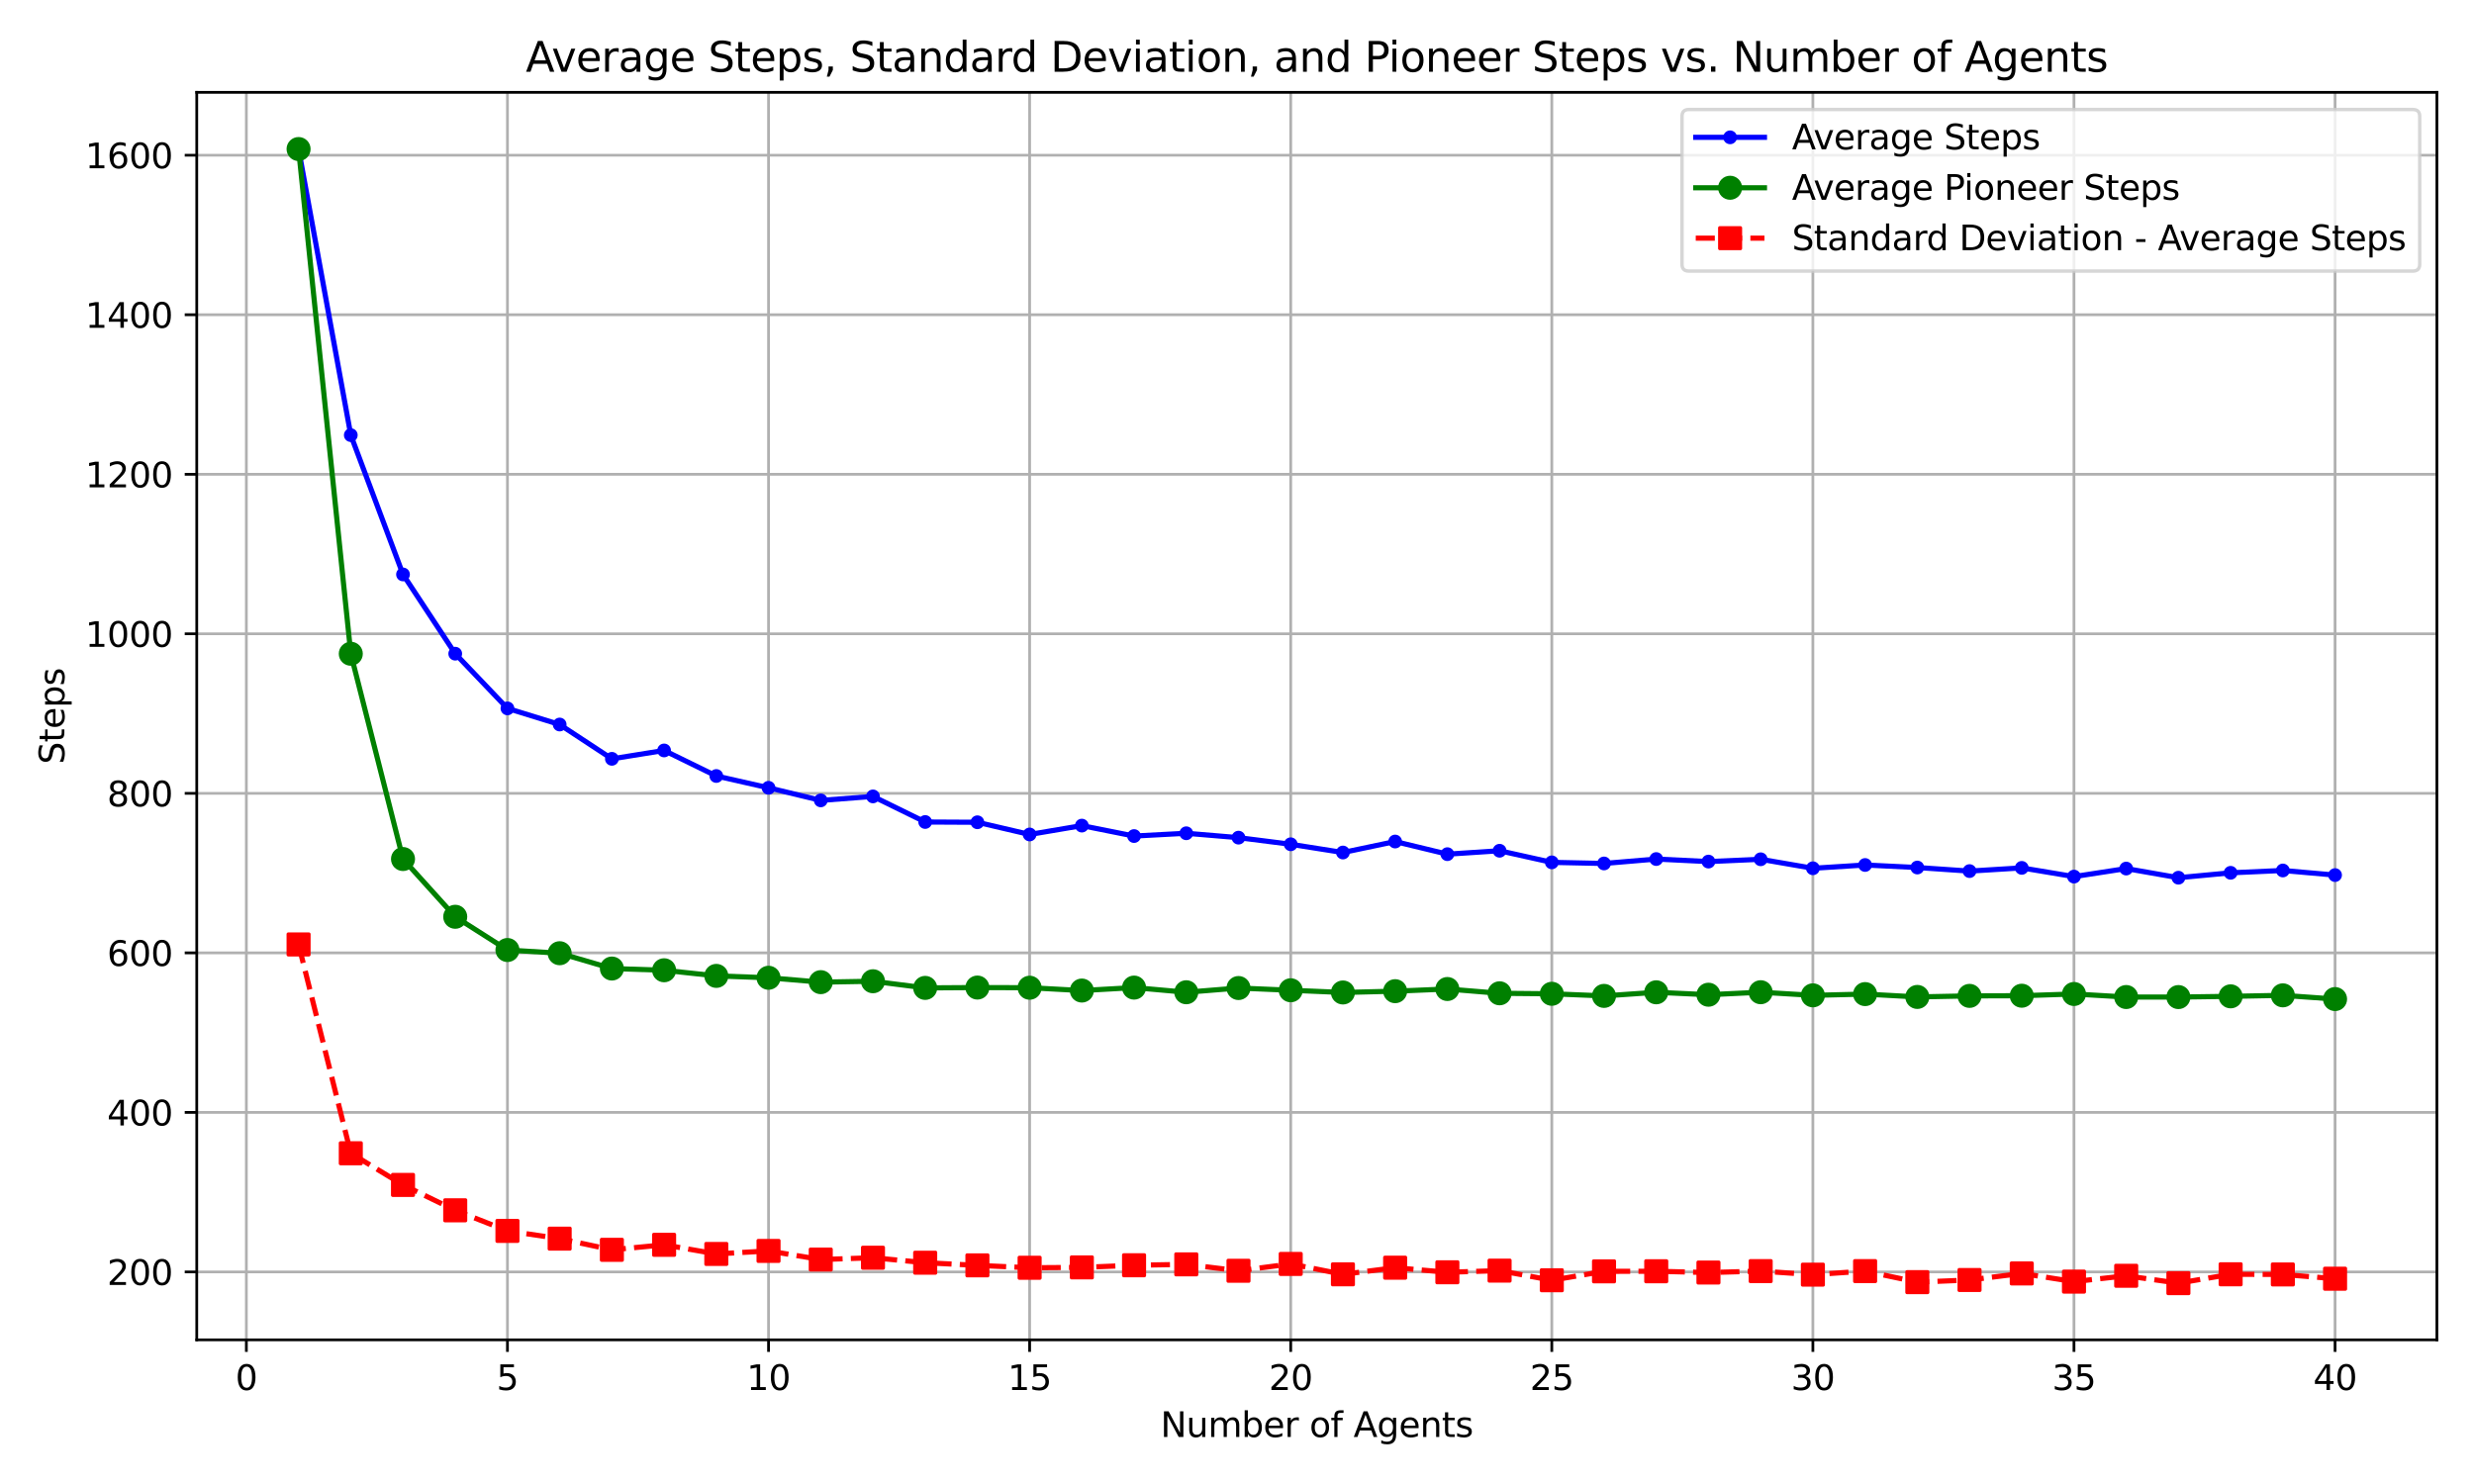 <?xml version="1.0" encoding="utf-8" standalone="no"?>
<!DOCTYPE svg PUBLIC "-//W3C//DTD SVG 1.1//EN"
  "http://www.w3.org/Graphics/SVG/1.1/DTD/svg11.dtd">
<svg xmlns:xlink="http://www.w3.org/1999/xlink" width="720pt" height="432pt" viewBox="0 0 720 432" xmlns="http://www.w3.org/2000/svg" version="1.1">
 <defs>
  <style type="text/css">*{stroke-linejoin: round; stroke-linecap: butt}</style>
 </defs>
 <g id="figure_1">
  <g id="patch_1">
   <path d="M 0 432 
L 720 432 
L 720 0 
L 0 0 
z
" style="fill: #ffffff"/>
  </g>
  <g id="axes_1">
   <g id="patch_2">
    <path d="M 57.26 390.04 
L 709.2 390.04 
L 709.2 26.88 
L 57.26 26.88 
z
" style="fill: #ffffff"/>
   </g>
   <g id="matplotlib.axis_1">
    <g id="xtick_1">
     <g id="line2d_1">
      <path d="M 71.697 390.04 
L 71.697 26.88 
" clip-path="url(#p22b44b819d)" style="fill: none; stroke: #b0b0b0; stroke-width: 0.8; stroke-linecap: square"/>
     </g>
     <g id="line2d_2">
      <defs>
       <path id="mbd12050cf2" d="M 0 0 
L 0 3.5 
" style="stroke: #000000; stroke-width: 0.8"/>
      </defs>
      <g>
       <use xlink:href="#mbd12050cf2" x="71.697" y="390.04" style="stroke: #000000; stroke-width: 0.8"/>
      </g>
     </g>
     <g id="text_1">
      <!-- 0 -->
      <g transform="translate(68.516 404.638) scale(0.1 -0.1)">
       <defs>
        <path id="DejaVuSans-30" d="M 2034 4250 
Q 1547 4250 1301 3770 
Q 1056 3291 1056 2328 
Q 1056 1369 1301 889 
Q 1547 409 2034 409 
Q 2525 409 2770 889 
Q 3016 1369 3016 2328 
Q 3016 3291 2770 3770 
Q 2525 4250 2034 4250 
z
M 2034 4750 
Q 2819 4750 3233 4129 
Q 3647 3509 3647 2328 
Q 3647 1150 3233 529 
Q 2819 -91 2034 -91 
Q 1250 -91 836 529 
Q 422 1150 422 2328 
Q 422 3509 836 4129 
Q 1250 4750 2034 4750 
z
" transform="scale(0.016)"/>
       </defs>
       <use xlink:href="#DejaVuSans-30"/>
      </g>
     </g>
    </g>
    <g id="xtick_2">
     <g id="line2d_3">
      <path d="M 147.681 390.04 
L 147.681 26.88 
" clip-path="url(#p22b44b819d)" style="fill: none; stroke: #b0b0b0; stroke-width: 0.8; stroke-linecap: square"/>
     </g>
     <g id="line2d_4">
      <g>
       <use xlink:href="#mbd12050cf2" x="147.681" y="390.04" style="stroke: #000000; stroke-width: 0.8"/>
      </g>
     </g>
     <g id="text_2">
      <!-- 5 -->
      <g transform="translate(144.499 404.638) scale(0.1 -0.1)">
       <defs>
        <path id="DejaVuSans-35" d="M 691 4666 
L 3169 4666 
L 3169 4134 
L 1269 4134 
L 1269 2991 
Q 1406 3038 1543 3061 
Q 1681 3084 1819 3084 
Q 2600 3084 3056 2656 
Q 3513 2228 3513 1497 
Q 3513 744 3044 326 
Q 2575 -91 1722 -91 
Q 1428 -91 1123 -41 
Q 819 9 494 109 
L 494 744 
Q 775 591 1075 516 
Q 1375 441 1709 441 
Q 2250 441 2565 725 
Q 2881 1009 2881 1497 
Q 2881 1984 2565 2268 
Q 2250 2553 1709 2553 
Q 1456 2553 1204 2497 
Q 953 2441 691 2322 
L 691 4666 
z
" transform="scale(0.016)"/>
       </defs>
       <use xlink:href="#DejaVuSans-35"/>
      </g>
     </g>
    </g>
    <g id="xtick_3">
     <g id="line2d_5">
      <path d="M 223.664 390.04 
L 223.664 26.88 
" clip-path="url(#p22b44b819d)" style="fill: none; stroke: #b0b0b0; stroke-width: 0.8; stroke-linecap: square"/>
     </g>
     <g id="line2d_6">
      <g>
       <use xlink:href="#mbd12050cf2" x="223.664" y="390.04" style="stroke: #000000; stroke-width: 0.8"/>
      </g>
     </g>
     <g id="text_3">
      <!-- 10 -->
      <g transform="translate(217.302 404.638) scale(0.1 -0.1)">
       <defs>
        <path id="DejaVuSans-31" d="M 794 531 
L 1825 531 
L 1825 4091 
L 703 3866 
L 703 4441 
L 1819 4666 
L 2450 4666 
L 2450 531 
L 3481 531 
L 3481 0 
L 794 0 
L 794 531 
z
" transform="scale(0.016)"/>
       </defs>
       <use xlink:href="#DejaVuSans-31"/>
       <use xlink:href="#DejaVuSans-30" x="63.623"/>
      </g>
     </g>
    </g>
    <g id="xtick_4">
     <g id="line2d_7">
      <path d="M 299.648 390.04 
L 299.648 26.88 
" clip-path="url(#p22b44b819d)" style="fill: none; stroke: #b0b0b0; stroke-width: 0.8; stroke-linecap: square"/>
     </g>
     <g id="line2d_8">
      <g>
       <use xlink:href="#mbd12050cf2" x="299.648" y="390.04" style="stroke: #000000; stroke-width: 0.8"/>
      </g>
     </g>
     <g id="text_4">
      <!-- 15 -->
      <g transform="translate(293.285 404.638) scale(0.1 -0.1)">
       <use xlink:href="#DejaVuSans-31"/>
       <use xlink:href="#DejaVuSans-35" x="63.623"/>
      </g>
     </g>
    </g>
    <g id="xtick_5">
     <g id="line2d_9">
      <path d="M 375.632 390.04 
L 375.632 26.88 
" clip-path="url(#p22b44b819d)" style="fill: none; stroke: #b0b0b0; stroke-width: 0.8; stroke-linecap: square"/>
     </g>
     <g id="line2d_10">
      <g>
       <use xlink:href="#mbd12050cf2" x="375.632" y="390.04" style="stroke: #000000; stroke-width: 0.8"/>
      </g>
     </g>
     <g id="text_5">
      <!-- 20 -->
      <g transform="translate(369.269 404.638) scale(0.1 -0.1)">
       <defs>
        <path id="DejaVuSans-32" d="M 1228 531 
L 3431 531 
L 3431 0 
L 469 0 
L 469 531 
Q 828 903 1448 1529 
Q 2069 2156 2228 2338 
Q 2531 2678 2651 2914 
Q 2772 3150 2772 3378 
Q 2772 3750 2511 3984 
Q 2250 4219 1831 4219 
Q 1534 4219 1204 4116 
Q 875 4013 500 3803 
L 500 4441 
Q 881 4594 1212 4672 
Q 1544 4750 1819 4750 
Q 2544 4750 2975 4387 
Q 3406 4025 3406 3419 
Q 3406 3131 3298 2873 
Q 3191 2616 2906 2266 
Q 2828 2175 2409 1742 
Q 1991 1309 1228 531 
z
" transform="scale(0.016)"/>
       </defs>
       <use xlink:href="#DejaVuSans-32"/>
       <use xlink:href="#DejaVuSans-30" x="63.623"/>
      </g>
     </g>
    </g>
    <g id="xtick_6">
     <g id="line2d_11">
      <path d="M 451.615 390.04 
L 451.615 26.88 
" clip-path="url(#p22b44b819d)" style="fill: none; stroke: #b0b0b0; stroke-width: 0.8; stroke-linecap: square"/>
     </g>
     <g id="line2d_12">
      <g>
       <use xlink:href="#mbd12050cf2" x="451.615" y="390.04" style="stroke: #000000; stroke-width: 0.8"/>
      </g>
     </g>
     <g id="text_6">
      <!-- 25 -->
      <g transform="translate(445.253 404.638) scale(0.1 -0.1)">
       <use xlink:href="#DejaVuSans-32"/>
       <use xlink:href="#DejaVuSans-35" x="63.623"/>
      </g>
     </g>
    </g>
    <g id="xtick_7">
     <g id="line2d_13">
      <path d="M 527.599 390.04 
L 527.599 26.88 
" clip-path="url(#p22b44b819d)" style="fill: none; stroke: #b0b0b0; stroke-width: 0.8; stroke-linecap: square"/>
     </g>
     <g id="line2d_14">
      <g>
       <use xlink:href="#mbd12050cf2" x="527.599" y="390.04" style="stroke: #000000; stroke-width: 0.8"/>
      </g>
     </g>
     <g id="text_7">
      <!-- 30 -->
      <g transform="translate(521.236 404.638) scale(0.1 -0.1)">
       <defs>
        <path id="DejaVuSans-33" d="M 2597 2516 
Q 3050 2419 3304 2112 
Q 3559 1806 3559 1356 
Q 3559 666 3084 287 
Q 2609 -91 1734 -91 
Q 1441 -91 1130 -33 
Q 819 25 488 141 
L 488 750 
Q 750 597 1062 519 
Q 1375 441 1716 441 
Q 2309 441 2620 675 
Q 2931 909 2931 1356 
Q 2931 1769 2642 2001 
Q 2353 2234 1838 2234 
L 1294 2234 
L 1294 2753 
L 1863 2753 
Q 2328 2753 2575 2939 
Q 2822 3125 2822 3475 
Q 2822 3834 2567 4026 
Q 2313 4219 1838 4219 
Q 1578 4219 1281 4162 
Q 984 4106 628 3988 
L 628 4550 
Q 988 4650 1302 4700 
Q 1616 4750 1894 4750 
Q 2613 4750 3031 4423 
Q 3450 4097 3450 3541 
Q 3450 3153 3228 2886 
Q 3006 2619 2597 2516 
z
" transform="scale(0.016)"/>
       </defs>
       <use xlink:href="#DejaVuSans-33"/>
       <use xlink:href="#DejaVuSans-30" x="63.623"/>
      </g>
     </g>
    </g>
    <g id="xtick_8">
     <g id="line2d_15">
      <path d="M 603.583 390.04 
L 603.583 26.88 
" clip-path="url(#p22b44b819d)" style="fill: none; stroke: #b0b0b0; stroke-width: 0.8; stroke-linecap: square"/>
     </g>
     <g id="line2d_16">
      <g>
       <use xlink:href="#mbd12050cf2" x="603.583" y="390.04" style="stroke: #000000; stroke-width: 0.8"/>
      </g>
     </g>
     <g id="text_8">
      <!-- 35 -->
      <g transform="translate(597.22 404.638) scale(0.1 -0.1)">
       <use xlink:href="#DejaVuSans-33"/>
       <use xlink:href="#DejaVuSans-35" x="63.623"/>
      </g>
     </g>
    </g>
    <g id="xtick_9">
     <g id="line2d_17">
      <path d="M 679.566 390.04 
L 679.566 26.88 
" clip-path="url(#p22b44b819d)" style="fill: none; stroke: #b0b0b0; stroke-width: 0.8; stroke-linecap: square"/>
     </g>
     <g id="line2d_18">
      <g>
       <use xlink:href="#mbd12050cf2" x="679.566" y="390.04" style="stroke: #000000; stroke-width: 0.8"/>
      </g>
     </g>
     <g id="text_9">
      <!-- 40 -->
      <g transform="translate(673.204 404.638) scale(0.1 -0.1)">
       <defs>
        <path id="DejaVuSans-34" d="M 2419 4116 
L 825 1625 
L 2419 1625 
L 2419 4116 
z
M 2253 4666 
L 3047 4666 
L 3047 1625 
L 3713 1625 
L 3713 1100 
L 3047 1100 
L 3047 0 
L 2419 0 
L 2419 1100 
L 313 1100 
L 313 1709 
L 2253 4666 
z
" transform="scale(0.016)"/>
       </defs>
       <use xlink:href="#DejaVuSans-34"/>
       <use xlink:href="#DejaVuSans-30" x="63.623"/>
      </g>
     </g>
    </g>
    <g id="text_10">
     <!-- Number of Agents -->
     <g transform="translate(337.742 418.317) scale(0.1 -0.1)">
      <defs>
       <path id="DejaVuSans-4e" d="M 628 4666 
L 1478 4666 
L 3547 763 
L 3547 4666 
L 4159 4666 
L 4159 0 
L 3309 0 
L 1241 3903 
L 1241 0 
L 628 0 
L 628 4666 
z
" transform="scale(0.016)"/>
       <path id="DejaVuSans-75" d="M 544 1381 
L 544 3500 
L 1119 3500 
L 1119 1403 
Q 1119 906 1312 657 
Q 1506 409 1894 409 
Q 2359 409 2629 706 
Q 2900 1003 2900 1516 
L 2900 3500 
L 3475 3500 
L 3475 0 
L 2900 0 
L 2900 538 
Q 2691 219 2414 64 
Q 2138 -91 1772 -91 
Q 1169 -91 856 284 
Q 544 659 544 1381 
z
M 1991 3584 
L 1991 3584 
z
" transform="scale(0.016)"/>
       <path id="DejaVuSans-6d" d="M 3328 2828 
Q 3544 3216 3844 3400 
Q 4144 3584 4550 3584 
Q 5097 3584 5394 3201 
Q 5691 2819 5691 2113 
L 5691 0 
L 5113 0 
L 5113 2094 
Q 5113 2597 4934 2840 
Q 4756 3084 4391 3084 
Q 3944 3084 3684 2787 
Q 3425 2491 3425 1978 
L 3425 0 
L 2847 0 
L 2847 2094 
Q 2847 2600 2669 2842 
Q 2491 3084 2119 3084 
Q 1678 3084 1418 2786 
Q 1159 2488 1159 1978 
L 1159 0 
L 581 0 
L 581 3500 
L 1159 3500 
L 1159 2956 
Q 1356 3278 1631 3431 
Q 1906 3584 2284 3584 
Q 2666 3584 2933 3390 
Q 3200 3197 3328 2828 
z
" transform="scale(0.016)"/>
       <path id="DejaVuSans-62" d="M 3116 1747 
Q 3116 2381 2855 2742 
Q 2594 3103 2138 3103 
Q 1681 3103 1420 2742 
Q 1159 2381 1159 1747 
Q 1159 1113 1420 752 
Q 1681 391 2138 391 
Q 2594 391 2855 752 
Q 3116 1113 3116 1747 
z
M 1159 2969 
Q 1341 3281 1617 3432 
Q 1894 3584 2278 3584 
Q 2916 3584 3314 3078 
Q 3713 2572 3713 1747 
Q 3713 922 3314 415 
Q 2916 -91 2278 -91 
Q 1894 -91 1617 61 
Q 1341 213 1159 525 
L 1159 0 
L 581 0 
L 581 4863 
L 1159 4863 
L 1159 2969 
z
" transform="scale(0.016)"/>
       <path id="DejaVuSans-65" d="M 3597 1894 
L 3597 1613 
L 953 1613 
Q 991 1019 1311 708 
Q 1631 397 2203 397 
Q 2534 397 2845 478 
Q 3156 559 3463 722 
L 3463 178 
Q 3153 47 2828 -22 
Q 2503 -91 2169 -91 
Q 1331 -91 842 396 
Q 353 884 353 1716 
Q 353 2575 817 3079 
Q 1281 3584 2069 3584 
Q 2775 3584 3186 3129 
Q 3597 2675 3597 1894 
z
M 3022 2063 
Q 3016 2534 2758 2815 
Q 2500 3097 2075 3097 
Q 1594 3097 1305 2825 
Q 1016 2553 972 2059 
L 3022 2063 
z
" transform="scale(0.016)"/>
       <path id="DejaVuSans-72" d="M 2631 2963 
Q 2534 3019 2420 3045 
Q 2306 3072 2169 3072 
Q 1681 3072 1420 2755 
Q 1159 2438 1159 1844 
L 1159 0 
L 581 0 
L 581 3500 
L 1159 3500 
L 1159 2956 
Q 1341 3275 1631 3429 
Q 1922 3584 2338 3584 
Q 2397 3584 2469 3576 
Q 2541 3569 2628 3553 
L 2631 2963 
z
" transform="scale(0.016)"/>
       <path id="DejaVuSans-20" transform="scale(0.016)"/>
       <path id="DejaVuSans-6f" d="M 1959 3097 
Q 1497 3097 1228 2736 
Q 959 2375 959 1747 
Q 959 1119 1226 758 
Q 1494 397 1959 397 
Q 2419 397 2687 759 
Q 2956 1122 2956 1747 
Q 2956 2369 2687 2733 
Q 2419 3097 1959 3097 
z
M 1959 3584 
Q 2709 3584 3137 3096 
Q 3566 2609 3566 1747 
Q 3566 888 3137 398 
Q 2709 -91 1959 -91 
Q 1206 -91 779 398 
Q 353 888 353 1747 
Q 353 2609 779 3096 
Q 1206 3584 1959 3584 
z
" transform="scale(0.016)"/>
       <path id="DejaVuSans-66" d="M 2375 4863 
L 2375 4384 
L 1825 4384 
Q 1516 4384 1395 4259 
Q 1275 4134 1275 3809 
L 1275 3500 
L 2222 3500 
L 2222 3053 
L 1275 3053 
L 1275 0 
L 697 0 
L 697 3053 
L 147 3053 
L 147 3500 
L 697 3500 
L 697 3744 
Q 697 4328 969 4595 
Q 1241 4863 1831 4863 
L 2375 4863 
z
" transform="scale(0.016)"/>
       <path id="DejaVuSans-41" d="M 2188 4044 
L 1331 1722 
L 3047 1722 
L 2188 4044 
z
M 1831 4666 
L 2547 4666 
L 4325 0 
L 3669 0 
L 3244 1197 
L 1141 1197 
L 716 0 
L 50 0 
L 1831 4666 
z
" transform="scale(0.016)"/>
       <path id="DejaVuSans-67" d="M 2906 1791 
Q 2906 2416 2648 2759 
Q 2391 3103 1925 3103 
Q 1463 3103 1205 2759 
Q 947 2416 947 1791 
Q 947 1169 1205 825 
Q 1463 481 1925 481 
Q 2391 481 2648 825 
Q 2906 1169 2906 1791 
z
M 3481 434 
Q 3481 -459 3084 -895 
Q 2688 -1331 1869 -1331 
Q 1566 -1331 1297 -1286 
Q 1028 -1241 775 -1147 
L 775 -588 
Q 1028 -725 1275 -790 
Q 1522 -856 1778 -856 
Q 2344 -856 2625 -561 
Q 2906 -266 2906 331 
L 2906 616 
Q 2728 306 2450 153 
Q 2172 0 1784 0 
Q 1141 0 747 490 
Q 353 981 353 1791 
Q 353 2603 747 3093 
Q 1141 3584 1784 3584 
Q 2172 3584 2450 3431 
Q 2728 3278 2906 2969 
L 2906 3500 
L 3481 3500 
L 3481 434 
z
" transform="scale(0.016)"/>
       <path id="DejaVuSans-6e" d="M 3513 2113 
L 3513 0 
L 2938 0 
L 2938 2094 
Q 2938 2591 2744 2837 
Q 2550 3084 2163 3084 
Q 1697 3084 1428 2787 
Q 1159 2491 1159 1978 
L 1159 0 
L 581 0 
L 581 3500 
L 1159 3500 
L 1159 2956 
Q 1366 3272 1645 3428 
Q 1925 3584 2291 3584 
Q 2894 3584 3203 3211 
Q 3513 2838 3513 2113 
z
" transform="scale(0.016)"/>
       <path id="DejaVuSans-74" d="M 1172 4494 
L 1172 3500 
L 2356 3500 
L 2356 3053 
L 1172 3053 
L 1172 1153 
Q 1172 725 1289 603 
Q 1406 481 1766 481 
L 2356 481 
L 2356 0 
L 1766 0 
Q 1100 0 847 248 
Q 594 497 594 1153 
L 594 3053 
L 172 3053 
L 172 3500 
L 594 3500 
L 594 4494 
L 1172 4494 
z
" transform="scale(0.016)"/>
       <path id="DejaVuSans-73" d="M 2834 3397 
L 2834 2853 
Q 2591 2978 2328 3040 
Q 2066 3103 1784 3103 
Q 1356 3103 1142 2972 
Q 928 2841 928 2578 
Q 928 2378 1081 2264 
Q 1234 2150 1697 2047 
L 1894 2003 
Q 2506 1872 2764 1633 
Q 3022 1394 3022 966 
Q 3022 478 2636 193 
Q 2250 -91 1575 -91 
Q 1294 -91 989 -36 
Q 684 19 347 128 
L 347 722 
Q 666 556 975 473 
Q 1284 391 1588 391 
Q 1994 391 2212 530 
Q 2431 669 2431 922 
Q 2431 1156 2273 1281 
Q 2116 1406 1581 1522 
L 1381 1569 
Q 847 1681 609 1914 
Q 372 2147 372 2553 
Q 372 3047 722 3315 
Q 1072 3584 1716 3584 
Q 2034 3584 2315 3537 
Q 2597 3491 2834 3397 
z
" transform="scale(0.016)"/>
      </defs>
      <use xlink:href="#DejaVuSans-4e"/>
      <use xlink:href="#DejaVuSans-75" x="74.805"/>
      <use xlink:href="#DejaVuSans-6d" x="138.184"/>
      <use xlink:href="#DejaVuSans-62" x="235.596"/>
      <use xlink:href="#DejaVuSans-65" x="299.072"/>
      <use xlink:href="#DejaVuSans-72" x="360.596"/>
      <use xlink:href="#DejaVuSans-20" x="401.709"/>
      <use xlink:href="#DejaVuSans-6f" x="433.496"/>
      <use xlink:href="#DejaVuSans-66" x="494.678"/>
      <use xlink:href="#DejaVuSans-20" x="529.883"/>
      <use xlink:href="#DejaVuSans-41" x="561.67"/>
      <use xlink:href="#DejaVuSans-67" x="630.078"/>
      <use xlink:href="#DejaVuSans-65" x="693.555"/>
      <use xlink:href="#DejaVuSans-6e" x="755.078"/>
      <use xlink:href="#DejaVuSans-74" x="818.457"/>
      <use xlink:href="#DejaVuSans-73" x="857.666"/>
     </g>
    </g>
   </g>
   <g id="matplotlib.axis_2">
    <g id="ytick_1">
     <g id="line2d_19">
      <path d="M 57.26 370.262 
L 709.2 370.262 
" clip-path="url(#p22b44b819d)" style="fill: none; stroke: #b0b0b0; stroke-width: 0.8; stroke-linecap: square"/>
     </g>
     <g id="line2d_20">
      <defs>
       <path id="mf15a997f08" d="M 0 0 
L -3.5 0 
" style="stroke: #000000; stroke-width: 0.8"/>
      </defs>
      <g>
       <use xlink:href="#mf15a997f08" x="57.26" y="370.262" style="stroke: #000000; stroke-width: 0.8"/>
      </g>
     </g>
     <g id="text_11">
      <!-- 200 -->
      <g transform="translate(31.172 374.061) scale(0.1 -0.1)">
       <use xlink:href="#DejaVuSans-32"/>
       <use xlink:href="#DejaVuSans-30" x="63.623"/>
       <use xlink:href="#DejaVuSans-30" x="127.246"/>
      </g>
     </g>
    </g>
    <g id="ytick_2">
     <g id="line2d_21">
      <path d="M 57.26 323.823 
L 709.2 323.823 
" clip-path="url(#p22b44b819d)" style="fill: none; stroke: #b0b0b0; stroke-width: 0.8; stroke-linecap: square"/>
     </g>
     <g id="line2d_22">
      <g>
       <use xlink:href="#mf15a997f08" x="57.26" y="323.823" style="stroke: #000000; stroke-width: 0.8"/>
      </g>
     </g>
     <g id="text_12">
      <!-- 400 -->
      <g transform="translate(31.172 327.622) scale(0.1 -0.1)">
       <use xlink:href="#DejaVuSans-34"/>
       <use xlink:href="#DejaVuSans-30" x="63.623"/>
       <use xlink:href="#DejaVuSans-30" x="127.246"/>
      </g>
     </g>
    </g>
    <g id="ytick_3">
     <g id="line2d_23">
      <path d="M 57.26 277.383 
L 709.2 277.383 
" clip-path="url(#p22b44b819d)" style="fill: none; stroke: #b0b0b0; stroke-width: 0.8; stroke-linecap: square"/>
     </g>
     <g id="line2d_24">
      <g>
       <use xlink:href="#mf15a997f08" x="57.26" y="277.383" style="stroke: #000000; stroke-width: 0.8"/>
      </g>
     </g>
     <g id="text_13">
      <!-- 600 -->
      <g transform="translate(31.172 281.182) scale(0.1 -0.1)">
       <defs>
        <path id="DejaVuSans-36" d="M 2113 2584 
Q 1688 2584 1439 2293 
Q 1191 2003 1191 1497 
Q 1191 994 1439 701 
Q 1688 409 2113 409 
Q 2538 409 2786 701 
Q 3034 994 3034 1497 
Q 3034 2003 2786 2293 
Q 2538 2584 2113 2584 
z
M 3366 4563 
L 3366 3988 
Q 3128 4100 2886 4159 
Q 2644 4219 2406 4219 
Q 1781 4219 1451 3797 
Q 1122 3375 1075 2522 
Q 1259 2794 1537 2939 
Q 1816 3084 2150 3084 
Q 2853 3084 3261 2657 
Q 3669 2231 3669 1497 
Q 3669 778 3244 343 
Q 2819 -91 2113 -91 
Q 1303 -91 875 529 
Q 447 1150 447 2328 
Q 447 3434 972 4092 
Q 1497 4750 2381 4750 
Q 2619 4750 2861 4703 
Q 3103 4656 3366 4563 
z
" transform="scale(0.016)"/>
       </defs>
       <use xlink:href="#DejaVuSans-36"/>
       <use xlink:href="#DejaVuSans-30" x="63.623"/>
       <use xlink:href="#DejaVuSans-30" x="127.246"/>
      </g>
     </g>
    </g>
    <g id="ytick_4">
     <g id="line2d_25">
      <path d="M 57.26 230.944 
L 709.2 230.944 
" clip-path="url(#p22b44b819d)" style="fill: none; stroke: #b0b0b0; stroke-width: 0.8; stroke-linecap: square"/>
     </g>
     <g id="line2d_26">
      <g>
       <use xlink:href="#mf15a997f08" x="57.26" y="230.944" style="stroke: #000000; stroke-width: 0.8"/>
      </g>
     </g>
     <g id="text_14">
      <!-- 800 -->
      <g transform="translate(31.172 234.743) scale(0.1 -0.1)">
       <defs>
        <path id="DejaVuSans-38" d="M 2034 2216 
Q 1584 2216 1326 1975 
Q 1069 1734 1069 1313 
Q 1069 891 1326 650 
Q 1584 409 2034 409 
Q 2484 409 2743 651 
Q 3003 894 3003 1313 
Q 3003 1734 2745 1975 
Q 2488 2216 2034 2216 
z
M 1403 2484 
Q 997 2584 770 2862 
Q 544 3141 544 3541 
Q 544 4100 942 4425 
Q 1341 4750 2034 4750 
Q 2731 4750 3128 4425 
Q 3525 4100 3525 3541 
Q 3525 3141 3298 2862 
Q 3072 2584 2669 2484 
Q 3125 2378 3379 2068 
Q 3634 1759 3634 1313 
Q 3634 634 3220 271 
Q 2806 -91 2034 -91 
Q 1263 -91 848 271 
Q 434 634 434 1313 
Q 434 1759 690 2068 
Q 947 2378 1403 2484 
z
M 1172 3481 
Q 1172 3119 1398 2916 
Q 1625 2713 2034 2713 
Q 2441 2713 2670 2916 
Q 2900 3119 2900 3481 
Q 2900 3844 2670 4047 
Q 2441 4250 2034 4250 
Q 1625 4250 1398 4047 
Q 1172 3844 1172 3481 
z
" transform="scale(0.016)"/>
       </defs>
       <use xlink:href="#DejaVuSans-38"/>
       <use xlink:href="#DejaVuSans-30" x="63.623"/>
       <use xlink:href="#DejaVuSans-30" x="127.246"/>
      </g>
     </g>
    </g>
    <g id="ytick_5">
     <g id="line2d_27">
      <path d="M 57.26 184.504 
L 709.2 184.504 
" clip-path="url(#p22b44b819d)" style="fill: none; stroke: #b0b0b0; stroke-width: 0.8; stroke-linecap: square"/>
     </g>
     <g id="line2d_28">
      <g>
       <use xlink:href="#mf15a997f08" x="57.26" y="184.504" style="stroke: #000000; stroke-width: 0.8"/>
      </g>
     </g>
     <g id="text_15">
      <!-- 1000 -->
      <g transform="translate(24.81 188.303) scale(0.1 -0.1)">
       <use xlink:href="#DejaVuSans-31"/>
       <use xlink:href="#DejaVuSans-30" x="63.623"/>
       <use xlink:href="#DejaVuSans-30" x="127.246"/>
       <use xlink:href="#DejaVuSans-30" x="190.869"/>
      </g>
     </g>
    </g>
    <g id="ytick_6">
     <g id="line2d_29">
      <path d="M 57.26 138.064 
L 709.2 138.064 
" clip-path="url(#p22b44b819d)" style="fill: none; stroke: #b0b0b0; stroke-width: 0.8; stroke-linecap: square"/>
     </g>
     <g id="line2d_30">
      <g>
       <use xlink:href="#mf15a997f08" x="57.26" y="138.064" style="stroke: #000000; stroke-width: 0.8"/>
      </g>
     </g>
     <g id="text_16">
      <!-- 1200 -->
      <g transform="translate(24.81 141.864) scale(0.1 -0.1)">
       <use xlink:href="#DejaVuSans-31"/>
       <use xlink:href="#DejaVuSans-32" x="63.623"/>
       <use xlink:href="#DejaVuSans-30" x="127.246"/>
       <use xlink:href="#DejaVuSans-30" x="190.869"/>
      </g>
     </g>
    </g>
    <g id="ytick_7">
     <g id="line2d_31">
      <path d="M 57.26 91.625 
L 709.2 91.625 
" clip-path="url(#p22b44b819d)" style="fill: none; stroke: #b0b0b0; stroke-width: 0.8; stroke-linecap: square"/>
     </g>
     <g id="line2d_32">
      <g>
       <use xlink:href="#mf15a997f08" x="57.26" y="91.625" style="stroke: #000000; stroke-width: 0.8"/>
      </g>
     </g>
     <g id="text_17">
      <!-- 1400 -->
      <g transform="translate(24.81 95.424) scale(0.1 -0.1)">
       <use xlink:href="#DejaVuSans-31"/>
       <use xlink:href="#DejaVuSans-34" x="63.623"/>
       <use xlink:href="#DejaVuSans-30" x="127.246"/>
       <use xlink:href="#DejaVuSans-30" x="190.869"/>
      </g>
     </g>
    </g>
    <g id="ytick_8">
     <g id="line2d_33">
      <path d="M 57.26 45.185 
L 709.2 45.185 
" clip-path="url(#p22b44b819d)" style="fill: none; stroke: #b0b0b0; stroke-width: 0.8; stroke-linecap: square"/>
     </g>
     <g id="line2d_34">
      <g>
       <use xlink:href="#mf15a997f08" x="57.26" y="45.185" style="stroke: #000000; stroke-width: 0.8"/>
      </g>
     </g>
     <g id="text_18">
      <!-- 1600 -->
      <g transform="translate(24.81 48.985) scale(0.1 -0.1)">
       <use xlink:href="#DejaVuSans-31"/>
       <use xlink:href="#DejaVuSans-36" x="63.623"/>
       <use xlink:href="#DejaVuSans-30" x="127.246"/>
       <use xlink:href="#DejaVuSans-30" x="190.869"/>
      </g>
     </g>
    </g>
    <g id="text_19">
     <!-- Steps -->
     <g transform="translate(18.73 222.45) rotate(-90) scale(0.1 -0.1)">
      <defs>
       <path id="DejaVuSans-53" d="M 3425 4513 
L 3425 3897 
Q 3066 4069 2747 4153 
Q 2428 4238 2131 4238 
Q 1616 4238 1336 4038 
Q 1056 3838 1056 3469 
Q 1056 3159 1242 3001 
Q 1428 2844 1947 2747 
L 2328 2669 
Q 3034 2534 3370 2195 
Q 3706 1856 3706 1288 
Q 3706 609 3251 259 
Q 2797 -91 1919 -91 
Q 1588 -91 1214 -16 
Q 841 59 441 206 
L 441 856 
Q 825 641 1194 531 
Q 1563 422 1919 422 
Q 2459 422 2753 634 
Q 3047 847 3047 1241 
Q 3047 1584 2836 1778 
Q 2625 1972 2144 2069 
L 1759 2144 
Q 1053 2284 737 2584 
Q 422 2884 422 3419 
Q 422 4038 858 4394 
Q 1294 4750 2059 4750 
Q 2388 4750 2728 4690 
Q 3069 4631 3425 4513 
z
" transform="scale(0.016)"/>
       <path id="DejaVuSans-70" d="M 1159 525 
L 1159 -1331 
L 581 -1331 
L 581 3500 
L 1159 3500 
L 1159 2969 
Q 1341 3281 1617 3432 
Q 1894 3584 2278 3584 
Q 2916 3584 3314 3078 
Q 3713 2572 3713 1747 
Q 3713 922 3314 415 
Q 2916 -91 2278 -91 
Q 1894 -91 1617 61 
Q 1341 213 1159 525 
z
M 3116 1747 
Q 3116 2381 2855 2742 
Q 2594 3103 2138 3103 
Q 1681 3103 1420 2742 
Q 1159 2381 1159 1747 
Q 1159 1113 1420 752 
Q 1681 391 2138 391 
Q 2594 391 2855 752 
Q 3116 1113 3116 1747 
z
" transform="scale(0.016)"/>
      </defs>
      <use xlink:href="#DejaVuSans-53"/>
      <use xlink:href="#DejaVuSans-74" x="63.477"/>
      <use xlink:href="#DejaVuSans-65" x="102.686"/>
      <use xlink:href="#DejaVuSans-70" x="164.209"/>
      <use xlink:href="#DejaVuSans-73" x="227.686"/>
     </g>
    </g>
   </g>
   <g id="line2d_35">
    <path d="M 86.894 43.387 
L 102.09 126.668 
L 117.287 167.224 
L 132.484 190.291 
L 147.681 206.22 
L 162.877 210.91 
L 178.074 220.899 
L 193.271 218.457 
L 208.468 225.895 
L 223.664 229.332 
L 238.861 232.999 
L 254.058 231.838 
L 269.254 239.288 
L 284.451 239.367 
L 299.648 242.917 
L 314.845 240.337 
L 330.041 243.38 
L 345.238 242.568 
L 360.435 243.843 
L 375.632 245.771 
L 390.828 248.171 
L 406.025 244.974 
L 421.222 248.652 
L 436.419 247.657 
L 451.615 251.038 
L 466.812 251.356 
L 482.009 250.072 
L 497.206 250.811 
L 512.402 250.137 
L 527.599 252.757 
L 542.796 251.8 
L 557.992 252.541 
L 573.189 253.578 
L 588.386 252.644 
L 603.583 255.181 
L 618.779 252.842 
L 633.976 255.504 
L 649.173 254.078 
L 664.37 253.399 
L 679.566 254.74 
" clip-path="url(#p22b44b819d)" style="fill: none; stroke: #0000ff; stroke-width: 1.5; stroke-linecap: square"/>
    <defs>
     <path id="m0650e603c9" d="M 0 1.5 
C 0.398 1.5 0.779 1.342 1.061 1.061 
C 1.342 0.779 1.5 0.398 1.5 0 
C 1.5 -0.398 1.342 -0.779 1.061 -1.061 
C 0.779 -1.342 0.398 -1.5 0 -1.5 
C -0.398 -1.5 -0.779 -1.342 -1.061 -1.061 
C -1.342 -0.779 -1.5 -0.398 -1.5 0 
C -1.5 0.398 -1.342 0.779 -1.061 1.061 
C -0.779 1.342 -0.398 1.5 0 1.5 
z
" style="stroke: #0000ff"/>
    </defs>
    <g clip-path="url(#p22b44b819d)">
     <use xlink:href="#m0650e603c9" x="86.894" y="43.387" style="fill: #0000ff; stroke: #0000ff"/>
     <use xlink:href="#m0650e603c9" x="102.09" y="126.668" style="fill: #0000ff; stroke: #0000ff"/>
     <use xlink:href="#m0650e603c9" x="117.287" y="167.224" style="fill: #0000ff; stroke: #0000ff"/>
     <use xlink:href="#m0650e603c9" x="132.484" y="190.291" style="fill: #0000ff; stroke: #0000ff"/>
     <use xlink:href="#m0650e603c9" x="147.681" y="206.22" style="fill: #0000ff; stroke: #0000ff"/>
     <use xlink:href="#m0650e603c9" x="162.877" y="210.91" style="fill: #0000ff; stroke: #0000ff"/>
     <use xlink:href="#m0650e603c9" x="178.074" y="220.899" style="fill: #0000ff; stroke: #0000ff"/>
     <use xlink:href="#m0650e603c9" x="193.271" y="218.457" style="fill: #0000ff; stroke: #0000ff"/>
     <use xlink:href="#m0650e603c9" x="208.468" y="225.895" style="fill: #0000ff; stroke: #0000ff"/>
     <use xlink:href="#m0650e603c9" x="223.664" y="229.332" style="fill: #0000ff; stroke: #0000ff"/>
     <use xlink:href="#m0650e603c9" x="238.861" y="232.999" style="fill: #0000ff; stroke: #0000ff"/>
     <use xlink:href="#m0650e603c9" x="254.058" y="231.838" style="fill: #0000ff; stroke: #0000ff"/>
     <use xlink:href="#m0650e603c9" x="269.254" y="239.288" style="fill: #0000ff; stroke: #0000ff"/>
     <use xlink:href="#m0650e603c9" x="284.451" y="239.367" style="fill: #0000ff; stroke: #0000ff"/>
     <use xlink:href="#m0650e603c9" x="299.648" y="242.917" style="fill: #0000ff; stroke: #0000ff"/>
     <use xlink:href="#m0650e603c9" x="314.845" y="240.337" style="fill: #0000ff; stroke: #0000ff"/>
     <use xlink:href="#m0650e603c9" x="330.041" y="243.38" style="fill: #0000ff; stroke: #0000ff"/>
     <use xlink:href="#m0650e603c9" x="345.238" y="242.568" style="fill: #0000ff; stroke: #0000ff"/>
     <use xlink:href="#m0650e603c9" x="360.435" y="243.843" style="fill: #0000ff; stroke: #0000ff"/>
     <use xlink:href="#m0650e603c9" x="375.632" y="245.771" style="fill: #0000ff; stroke: #0000ff"/>
     <use xlink:href="#m0650e603c9" x="390.828" y="248.171" style="fill: #0000ff; stroke: #0000ff"/>
     <use xlink:href="#m0650e603c9" x="406.025" y="244.974" style="fill: #0000ff; stroke: #0000ff"/>
     <use xlink:href="#m0650e603c9" x="421.222" y="248.652" style="fill: #0000ff; stroke: #0000ff"/>
     <use xlink:href="#m0650e603c9" x="436.419" y="247.657" style="fill: #0000ff; stroke: #0000ff"/>
     <use xlink:href="#m0650e603c9" x="451.615" y="251.038" style="fill: #0000ff; stroke: #0000ff"/>
     <use xlink:href="#m0650e603c9" x="466.812" y="251.356" style="fill: #0000ff; stroke: #0000ff"/>
     <use xlink:href="#m0650e603c9" x="482.009" y="250.072" style="fill: #0000ff; stroke: #0000ff"/>
     <use xlink:href="#m0650e603c9" x="497.206" y="250.811" style="fill: #0000ff; stroke: #0000ff"/>
     <use xlink:href="#m0650e603c9" x="512.402" y="250.137" style="fill: #0000ff; stroke: #0000ff"/>
     <use xlink:href="#m0650e603c9" x="527.599" y="252.757" style="fill: #0000ff; stroke: #0000ff"/>
     <use xlink:href="#m0650e603c9" x="542.796" y="251.8" style="fill: #0000ff; stroke: #0000ff"/>
     <use xlink:href="#m0650e603c9" x="557.992" y="252.541" style="fill: #0000ff; stroke: #0000ff"/>
     <use xlink:href="#m0650e603c9" x="573.189" y="253.578" style="fill: #0000ff; stroke: #0000ff"/>
     <use xlink:href="#m0650e603c9" x="588.386" y="252.644" style="fill: #0000ff; stroke: #0000ff"/>
     <use xlink:href="#m0650e603c9" x="603.583" y="255.181" style="fill: #0000ff; stroke: #0000ff"/>
     <use xlink:href="#m0650e603c9" x="618.779" y="252.842" style="fill: #0000ff; stroke: #0000ff"/>
     <use xlink:href="#m0650e603c9" x="633.976" y="255.504" style="fill: #0000ff; stroke: #0000ff"/>
     <use xlink:href="#m0650e603c9" x="649.173" y="254.078" style="fill: #0000ff; stroke: #0000ff"/>
     <use xlink:href="#m0650e603c9" x="664.37" y="253.399" style="fill: #0000ff; stroke: #0000ff"/>
     <use xlink:href="#m0650e603c9" x="679.566" y="254.74" style="fill: #0000ff; stroke: #0000ff"/>
    </g>
   </g>
   <g id="line2d_36">
    <path d="M 86.894 43.387 
L 102.09 190.313 
L 117.287 250.066 
L 132.484 266.879 
L 147.681 276.555 
L 162.877 277.488 
L 178.074 281.946 
L 193.271 282.449 
L 208.468 284.088 
L 223.664 284.633 
L 238.861 285.91 
L 254.058 285.647 
L 269.254 287.582 
L 284.451 287.483 
L 299.648 287.531 
L 314.845 288.354 
L 330.041 287.495 
L 345.238 288.85 
L 360.435 287.621 
L 375.632 288.272 
L 390.828 288.915 
L 406.025 288.538 
L 421.222 287.907 
L 436.419 289.155 
L 451.615 289.296 
L 466.812 289.912 
L 482.009 288.863 
L 497.206 289.569 
L 512.402 288.841 
L 527.599 289.75 
L 542.796 289.386 
L 557.992 290.213 
L 573.189 289.907 
L 588.386 289.859 
L 603.583 289.355 
L 618.779 290.24 
L 633.976 290.252 
L 649.173 290.04 
L 664.37 289.75 
L 679.566 290.834 
" clip-path="url(#p22b44b819d)" style="fill: none; stroke: #008000; stroke-width: 1.5; stroke-linecap: square"/>
    <defs>
     <path id="m24a7599594" d="M 0 3 
C 0.796 3 1.559 2.684 2.121 2.121 
C 2.684 1.559 3 0.796 3 0 
C 3 -0.796 2.684 -1.559 2.121 -2.121 
C 1.559 -2.684 0.796 -3 0 -3 
C -0.796 -3 -1.559 -2.684 -2.121 -2.121 
C -2.684 -1.559 -3 -0.796 -3 0 
C -3 0.796 -2.684 1.559 -2.121 2.121 
C -1.559 2.684 -0.796 3 0 3 
z
" style="stroke: #008000"/>
    </defs>
    <g clip-path="url(#p22b44b819d)">
     <use xlink:href="#m24a7599594" x="86.894" y="43.387" style="fill: #008000; stroke: #008000"/>
     <use xlink:href="#m24a7599594" x="102.09" y="190.313" style="fill: #008000; stroke: #008000"/>
     <use xlink:href="#m24a7599594" x="117.287" y="250.066" style="fill: #008000; stroke: #008000"/>
     <use xlink:href="#m24a7599594" x="132.484" y="266.879" style="fill: #008000; stroke: #008000"/>
     <use xlink:href="#m24a7599594" x="147.681" y="276.555" style="fill: #008000; stroke: #008000"/>
     <use xlink:href="#m24a7599594" x="162.877" y="277.488" style="fill: #008000; stroke: #008000"/>
     <use xlink:href="#m24a7599594" x="178.074" y="281.946" style="fill: #008000; stroke: #008000"/>
     <use xlink:href="#m24a7599594" x="193.271" y="282.449" style="fill: #008000; stroke: #008000"/>
     <use xlink:href="#m24a7599594" x="208.468" y="284.088" style="fill: #008000; stroke: #008000"/>
     <use xlink:href="#m24a7599594" x="223.664" y="284.633" style="fill: #008000; stroke: #008000"/>
     <use xlink:href="#m24a7599594" x="238.861" y="285.91" style="fill: #008000; stroke: #008000"/>
     <use xlink:href="#m24a7599594" x="254.058" y="285.647" style="fill: #008000; stroke: #008000"/>
     <use xlink:href="#m24a7599594" x="269.254" y="287.582" style="fill: #008000; stroke: #008000"/>
     <use xlink:href="#m24a7599594" x="284.451" y="287.483" style="fill: #008000; stroke: #008000"/>
     <use xlink:href="#m24a7599594" x="299.648" y="287.531" style="fill: #008000; stroke: #008000"/>
     <use xlink:href="#m24a7599594" x="314.845" y="288.354" style="fill: #008000; stroke: #008000"/>
     <use xlink:href="#m24a7599594" x="330.041" y="287.495" style="fill: #008000; stroke: #008000"/>
     <use xlink:href="#m24a7599594" x="345.238" y="288.85" style="fill: #008000; stroke: #008000"/>
     <use xlink:href="#m24a7599594" x="360.435" y="287.621" style="fill: #008000; stroke: #008000"/>
     <use xlink:href="#m24a7599594" x="375.632" y="288.272" style="fill: #008000; stroke: #008000"/>
     <use xlink:href="#m24a7599594" x="390.828" y="288.915" style="fill: #008000; stroke: #008000"/>
     <use xlink:href="#m24a7599594" x="406.025" y="288.538" style="fill: #008000; stroke: #008000"/>
     <use xlink:href="#m24a7599594" x="421.222" y="287.907" style="fill: #008000; stroke: #008000"/>
     <use xlink:href="#m24a7599594" x="436.419" y="289.155" style="fill: #008000; stroke: #008000"/>
     <use xlink:href="#m24a7599594" x="451.615" y="289.296" style="fill: #008000; stroke: #008000"/>
     <use xlink:href="#m24a7599594" x="466.812" y="289.912" style="fill: #008000; stroke: #008000"/>
     <use xlink:href="#m24a7599594" x="482.009" y="288.863" style="fill: #008000; stroke: #008000"/>
     <use xlink:href="#m24a7599594" x="497.206" y="289.569" style="fill: #008000; stroke: #008000"/>
     <use xlink:href="#m24a7599594" x="512.402" y="288.841" style="fill: #008000; stroke: #008000"/>
     <use xlink:href="#m24a7599594" x="527.599" y="289.75" style="fill: #008000; stroke: #008000"/>
     <use xlink:href="#m24a7599594" x="542.796" y="289.386" style="fill: #008000; stroke: #008000"/>
     <use xlink:href="#m24a7599594" x="557.992" y="290.213" style="fill: #008000; stroke: #008000"/>
     <use xlink:href="#m24a7599594" x="573.189" y="289.907" style="fill: #008000; stroke: #008000"/>
     <use xlink:href="#m24a7599594" x="588.386" y="289.859" style="fill: #008000; stroke: #008000"/>
     <use xlink:href="#m24a7599594" x="603.583" y="289.355" style="fill: #008000; stroke: #008000"/>
     <use xlink:href="#m24a7599594" x="618.779" y="290.24" style="fill: #008000; stroke: #008000"/>
     <use xlink:href="#m24a7599594" x="633.976" y="290.252" style="fill: #008000; stroke: #008000"/>
     <use xlink:href="#m24a7599594" x="649.173" y="290.04" style="fill: #008000; stroke: #008000"/>
     <use xlink:href="#m24a7599594" x="664.37" y="289.75" style="fill: #008000; stroke: #008000"/>
     <use xlink:href="#m24a7599594" x="679.566" y="290.834" style="fill: #008000; stroke: #008000"/>
    </g>
   </g>
   <g id="line2d_37">
    <path d="M 86.894 274.931 
L 102.09 335.721 
L 117.287 344.934 
L 132.484 352.327 
L 147.681 358.32 
L 162.877 360.573 
L 178.074 363.825 
L 193.271 362.367 
L 208.468 365.029 
L 223.664 364.149 
L 238.861 366.661 
L 254.058 366.132 
L 269.254 367.582 
L 284.451 368.354 
L 299.648 369.051 
L 314.845 368.945 
L 330.041 368.323 
L 345.238 368.063 
L 360.435 369.93 
L 375.632 367.935 
L 390.828 370.966 
L 406.025 369.034 
L 421.222 370.367 
L 436.419 369.885 
L 451.615 372.687 
L 466.812 370.096 
L 482.009 370.069 
L 497.206 370.444 
L 512.402 370.026 
L 527.599 371.056 
L 542.796 370.021 
L 557.992 373.237 
L 573.189 372.613 
L 588.386 370.704 
L 603.583 373.086 
L 618.779 371.384 
L 633.976 373.533 
L 649.173 370.95 
L 664.37 371 
L 679.566 372.241 
" clip-path="url(#p22b44b819d)" style="fill: none; stroke-dasharray: 5.55,2.4; stroke-dashoffset: 0; stroke: #ff0000; stroke-width: 1.5"/>
    <defs>
     <path id="mb389e6754a" d="M -3 3 
L 3 3 
L 3 -3 
L -3 -3 
z
" style="stroke: #ff0000; stroke-linejoin: miter"/>
    </defs>
    <g clip-path="url(#p22b44b819d)">
     <use xlink:href="#mb389e6754a" x="86.894" y="274.931" style="fill: #ff0000; stroke: #ff0000; stroke-linejoin: miter"/>
     <use xlink:href="#mb389e6754a" x="102.09" y="335.721" style="fill: #ff0000; stroke: #ff0000; stroke-linejoin: miter"/>
     <use xlink:href="#mb389e6754a" x="117.287" y="344.934" style="fill: #ff0000; stroke: #ff0000; stroke-linejoin: miter"/>
     <use xlink:href="#mb389e6754a" x="132.484" y="352.327" style="fill: #ff0000; stroke: #ff0000; stroke-linejoin: miter"/>
     <use xlink:href="#mb389e6754a" x="147.681" y="358.32" style="fill: #ff0000; stroke: #ff0000; stroke-linejoin: miter"/>
     <use xlink:href="#mb389e6754a" x="162.877" y="360.573" style="fill: #ff0000; stroke: #ff0000; stroke-linejoin: miter"/>
     <use xlink:href="#mb389e6754a" x="178.074" y="363.825" style="fill: #ff0000; stroke: #ff0000; stroke-linejoin: miter"/>
     <use xlink:href="#mb389e6754a" x="193.271" y="362.367" style="fill: #ff0000; stroke: #ff0000; stroke-linejoin: miter"/>
     <use xlink:href="#mb389e6754a" x="208.468" y="365.029" style="fill: #ff0000; stroke: #ff0000; stroke-linejoin: miter"/>
     <use xlink:href="#mb389e6754a" x="223.664" y="364.149" style="fill: #ff0000; stroke: #ff0000; stroke-linejoin: miter"/>
     <use xlink:href="#mb389e6754a" x="238.861" y="366.661" style="fill: #ff0000; stroke: #ff0000; stroke-linejoin: miter"/>
     <use xlink:href="#mb389e6754a" x="254.058" y="366.132" style="fill: #ff0000; stroke: #ff0000; stroke-linejoin: miter"/>
     <use xlink:href="#mb389e6754a" x="269.254" y="367.582" style="fill: #ff0000; stroke: #ff0000; stroke-linejoin: miter"/>
     <use xlink:href="#mb389e6754a" x="284.451" y="368.354" style="fill: #ff0000; stroke: #ff0000; stroke-linejoin: miter"/>
     <use xlink:href="#mb389e6754a" x="299.648" y="369.051" style="fill: #ff0000; stroke: #ff0000; stroke-linejoin: miter"/>
     <use xlink:href="#mb389e6754a" x="314.845" y="368.945" style="fill: #ff0000; stroke: #ff0000; stroke-linejoin: miter"/>
     <use xlink:href="#mb389e6754a" x="330.041" y="368.323" style="fill: #ff0000; stroke: #ff0000; stroke-linejoin: miter"/>
     <use xlink:href="#mb389e6754a" x="345.238" y="368.063" style="fill: #ff0000; stroke: #ff0000; stroke-linejoin: miter"/>
     <use xlink:href="#mb389e6754a" x="360.435" y="369.93" style="fill: #ff0000; stroke: #ff0000; stroke-linejoin: miter"/>
     <use xlink:href="#mb389e6754a" x="375.632" y="367.935" style="fill: #ff0000; stroke: #ff0000; stroke-linejoin: miter"/>
     <use xlink:href="#mb389e6754a" x="390.828" y="370.966" style="fill: #ff0000; stroke: #ff0000; stroke-linejoin: miter"/>
     <use xlink:href="#mb389e6754a" x="406.025" y="369.034" style="fill: #ff0000; stroke: #ff0000; stroke-linejoin: miter"/>
     <use xlink:href="#mb389e6754a" x="421.222" y="370.367" style="fill: #ff0000; stroke: #ff0000; stroke-linejoin: miter"/>
     <use xlink:href="#mb389e6754a" x="436.419" y="369.885" style="fill: #ff0000; stroke: #ff0000; stroke-linejoin: miter"/>
     <use xlink:href="#mb389e6754a" x="451.615" y="372.687" style="fill: #ff0000; stroke: #ff0000; stroke-linejoin: miter"/>
     <use xlink:href="#mb389e6754a" x="466.812" y="370.096" style="fill: #ff0000; stroke: #ff0000; stroke-linejoin: miter"/>
     <use xlink:href="#mb389e6754a" x="482.009" y="370.069" style="fill: #ff0000; stroke: #ff0000; stroke-linejoin: miter"/>
     <use xlink:href="#mb389e6754a" x="497.206" y="370.444" style="fill: #ff0000; stroke: #ff0000; stroke-linejoin: miter"/>
     <use xlink:href="#mb389e6754a" x="512.402" y="370.026" style="fill: #ff0000; stroke: #ff0000; stroke-linejoin: miter"/>
     <use xlink:href="#mb389e6754a" x="527.599" y="371.056" style="fill: #ff0000; stroke: #ff0000; stroke-linejoin: miter"/>
     <use xlink:href="#mb389e6754a" x="542.796" y="370.021" style="fill: #ff0000; stroke: #ff0000; stroke-linejoin: miter"/>
     <use xlink:href="#mb389e6754a" x="557.992" y="373.237" style="fill: #ff0000; stroke: #ff0000; stroke-linejoin: miter"/>
     <use xlink:href="#mb389e6754a" x="573.189" y="372.613" style="fill: #ff0000; stroke: #ff0000; stroke-linejoin: miter"/>
     <use xlink:href="#mb389e6754a" x="588.386" y="370.704" style="fill: #ff0000; stroke: #ff0000; stroke-linejoin: miter"/>
     <use xlink:href="#mb389e6754a" x="603.583" y="373.086" style="fill: #ff0000; stroke: #ff0000; stroke-linejoin: miter"/>
     <use xlink:href="#mb389e6754a" x="618.779" y="371.384" style="fill: #ff0000; stroke: #ff0000; stroke-linejoin: miter"/>
     <use xlink:href="#mb389e6754a" x="633.976" y="373.533" style="fill: #ff0000; stroke: #ff0000; stroke-linejoin: miter"/>
     <use xlink:href="#mb389e6754a" x="649.173" y="370.95" style="fill: #ff0000; stroke: #ff0000; stroke-linejoin: miter"/>
     <use xlink:href="#mb389e6754a" x="664.37" y="371" style="fill: #ff0000; stroke: #ff0000; stroke-linejoin: miter"/>
     <use xlink:href="#mb389e6754a" x="679.566" y="372.241" style="fill: #ff0000; stroke: #ff0000; stroke-linejoin: miter"/>
    </g>
   </g>
   <g id="patch_3">
    <path d="M 57.26 390.04 
L 57.26 26.88 
" style="fill: none; stroke: #000000; stroke-width: 0.8; stroke-linejoin: miter; stroke-linecap: square"/>
   </g>
   <g id="patch_4">
    <path d="M 709.2 390.04 
L 709.2 26.88 
" style="fill: none; stroke: #000000; stroke-width: 0.8; stroke-linejoin: miter; stroke-linecap: square"/>
   </g>
   <g id="patch_5">
    <path d="M 57.26 390.04 
L 709.2 390.04 
" style="fill: none; stroke: #000000; stroke-width: 0.8; stroke-linejoin: miter; stroke-linecap: square"/>
   </g>
   <g id="patch_6">
    <path d="M 57.26 26.88 
L 709.2 26.88 
" style="fill: none; stroke: #000000; stroke-width: 0.8; stroke-linejoin: miter; stroke-linecap: square"/>
   </g>
   <g id="text_20">
    <!-- Average Steps, Standard Deviation, and Pioneer Steps vs. Number of Agents -->
    <g transform="translate(153.018 20.88) scale(0.12 -0.12)">
     <defs>
      <path id="DejaVuSans-76" d="M 191 3500 
L 800 3500 
L 1894 563 
L 2988 3500 
L 3597 3500 
L 2284 0 
L 1503 0 
L 191 3500 
z
" transform="scale(0.016)"/>
      <path id="DejaVuSans-61" d="M 2194 1759 
Q 1497 1759 1228 1600 
Q 959 1441 959 1056 
Q 959 750 1161 570 
Q 1363 391 1709 391 
Q 2188 391 2477 730 
Q 2766 1069 2766 1631 
L 2766 1759 
L 2194 1759 
z
M 3341 1997 
L 3341 0 
L 2766 0 
L 2766 531 
Q 2569 213 2275 61 
Q 1981 -91 1556 -91 
Q 1019 -91 701 211 
Q 384 513 384 1019 
Q 384 1609 779 1909 
Q 1175 2209 1959 2209 
L 2766 2209 
L 2766 2266 
Q 2766 2663 2505 2880 
Q 2244 3097 1772 3097 
Q 1472 3097 1187 3025 
Q 903 2953 641 2809 
L 641 3341 
Q 956 3463 1253 3523 
Q 1550 3584 1831 3584 
Q 2591 3584 2966 3190 
Q 3341 2797 3341 1997 
z
" transform="scale(0.016)"/>
      <path id="DejaVuSans-2c" d="M 750 794 
L 1409 794 
L 1409 256 
L 897 -744 
L 494 -744 
L 750 256 
L 750 794 
z
" transform="scale(0.016)"/>
      <path id="DejaVuSans-64" d="M 2906 2969 
L 2906 4863 
L 3481 4863 
L 3481 0 
L 2906 0 
L 2906 525 
Q 2725 213 2448 61 
Q 2172 -91 1784 -91 
Q 1150 -91 751 415 
Q 353 922 353 1747 
Q 353 2572 751 3078 
Q 1150 3584 1784 3584 
Q 2172 3584 2448 3432 
Q 2725 3281 2906 2969 
z
M 947 1747 
Q 947 1113 1208 752 
Q 1469 391 1925 391 
Q 2381 391 2643 752 
Q 2906 1113 2906 1747 
Q 2906 2381 2643 2742 
Q 2381 3103 1925 3103 
Q 1469 3103 1208 2742 
Q 947 2381 947 1747 
z
" transform="scale(0.016)"/>
      <path id="DejaVuSans-44" d="M 1259 4147 
L 1259 519 
L 2022 519 
Q 2988 519 3436 956 
Q 3884 1394 3884 2338 
Q 3884 3275 3436 3711 
Q 2988 4147 2022 4147 
L 1259 4147 
z
M 628 4666 
L 1925 4666 
Q 3281 4666 3915 4102 
Q 4550 3538 4550 2338 
Q 4550 1131 3912 565 
Q 3275 0 1925 0 
L 628 0 
L 628 4666 
z
" transform="scale(0.016)"/>
      <path id="DejaVuSans-69" d="M 603 3500 
L 1178 3500 
L 1178 0 
L 603 0 
L 603 3500 
z
M 603 4863 
L 1178 4863 
L 1178 4134 
L 603 4134 
L 603 4863 
z
" transform="scale(0.016)"/>
      <path id="DejaVuSans-50" d="M 1259 4147 
L 1259 2394 
L 2053 2394 
Q 2494 2394 2734 2622 
Q 2975 2850 2975 3272 
Q 2975 3691 2734 3919 
Q 2494 4147 2053 4147 
L 1259 4147 
z
M 628 4666 
L 2053 4666 
Q 2838 4666 3239 4311 
Q 3641 3956 3641 3272 
Q 3641 2581 3239 2228 
Q 2838 1875 2053 1875 
L 1259 1875 
L 1259 0 
L 628 0 
L 628 4666 
z
" transform="scale(0.016)"/>
      <path id="DejaVuSans-2e" d="M 684 794 
L 1344 794 
L 1344 0 
L 684 0 
L 684 794 
z
" transform="scale(0.016)"/>
     </defs>
     <use xlink:href="#DejaVuSans-41"/>
     <use xlink:href="#DejaVuSans-76" x="62.533"/>
     <use xlink:href="#DejaVuSans-65" x="121.713"/>
     <use xlink:href="#DejaVuSans-72" x="183.236"/>
     <use xlink:href="#DejaVuSans-61" x="224.35"/>
     <use xlink:href="#DejaVuSans-67" x="285.629"/>
     <use xlink:href="#DejaVuSans-65" x="349.105"/>
     <use xlink:href="#DejaVuSans-20" x="410.629"/>
     <use xlink:href="#DejaVuSans-53" x="442.416"/>
     <use xlink:href="#DejaVuSans-74" x="505.893"/>
     <use xlink:href="#DejaVuSans-65" x="545.102"/>
     <use xlink:href="#DejaVuSans-70" x="606.625"/>
     <use xlink:href="#DejaVuSans-73" x="670.102"/>
     <use xlink:href="#DejaVuSans-2c" x="722.201"/>
     <use xlink:href="#DejaVuSans-20" x="753.988"/>
     <use xlink:href="#DejaVuSans-53" x="785.775"/>
     <use xlink:href="#DejaVuSans-74" x="849.252"/>
     <use xlink:href="#DejaVuSans-61" x="888.461"/>
     <use xlink:href="#DejaVuSans-6e" x="949.74"/>
     <use xlink:href="#DejaVuSans-64" x="1013.119"/>
     <use xlink:href="#DejaVuSans-61" x="1076.596"/>
     <use xlink:href="#DejaVuSans-72" x="1137.875"/>
     <use xlink:href="#DejaVuSans-64" x="1177.238"/>
     <use xlink:href="#DejaVuSans-20" x="1240.715"/>
     <use xlink:href="#DejaVuSans-44" x="1272.502"/>
     <use xlink:href="#DejaVuSans-65" x="1349.504"/>
     <use xlink:href="#DejaVuSans-76" x="1411.027"/>
     <use xlink:href="#DejaVuSans-69" x="1470.207"/>
     <use xlink:href="#DejaVuSans-61" x="1497.99"/>
     <use xlink:href="#DejaVuSans-74" x="1559.27"/>
     <use xlink:href="#DejaVuSans-69" x="1598.479"/>
     <use xlink:href="#DejaVuSans-6f" x="1626.262"/>
     <use xlink:href="#DejaVuSans-6e" x="1687.443"/>
     <use xlink:href="#DejaVuSans-2c" x="1750.822"/>
     <use xlink:href="#DejaVuSans-20" x="1782.609"/>
     <use xlink:href="#DejaVuSans-61" x="1814.396"/>
     <use xlink:href="#DejaVuSans-6e" x="1875.676"/>
     <use xlink:href="#DejaVuSans-64" x="1939.055"/>
     <use xlink:href="#DejaVuSans-20" x="2002.531"/>
     <use xlink:href="#DejaVuSans-50" x="2034.318"/>
     <use xlink:href="#DejaVuSans-69" x="2092.371"/>
     <use xlink:href="#DejaVuSans-6f" x="2120.154"/>
     <use xlink:href="#DejaVuSans-6e" x="2181.336"/>
     <use xlink:href="#DejaVuSans-65" x="2244.715"/>
     <use xlink:href="#DejaVuSans-65" x="2306.238"/>
     <use xlink:href="#DejaVuSans-72" x="2367.762"/>
     <use xlink:href="#DejaVuSans-20" x="2408.875"/>
     <use xlink:href="#DejaVuSans-53" x="2440.662"/>
     <use xlink:href="#DejaVuSans-74" x="2504.139"/>
     <use xlink:href="#DejaVuSans-65" x="2543.348"/>
     <use xlink:href="#DejaVuSans-70" x="2604.871"/>
     <use xlink:href="#DejaVuSans-73" x="2668.348"/>
     <use xlink:href="#DejaVuSans-20" x="2720.447"/>
     <use xlink:href="#DejaVuSans-76" x="2752.234"/>
     <use xlink:href="#DejaVuSans-73" x="2811.414"/>
     <use xlink:href="#DejaVuSans-2e" x="2863.514"/>
     <use xlink:href="#DejaVuSans-20" x="2895.301"/>
     <use xlink:href="#DejaVuSans-4e" x="2927.088"/>
     <use xlink:href="#DejaVuSans-75" x="3001.893"/>
     <use xlink:href="#DejaVuSans-6d" x="3065.271"/>
     <use xlink:href="#DejaVuSans-62" x="3162.684"/>
     <use xlink:href="#DejaVuSans-65" x="3226.16"/>
     <use xlink:href="#DejaVuSans-72" x="3287.684"/>
     <use xlink:href="#DejaVuSans-20" x="3328.797"/>
     <use xlink:href="#DejaVuSans-6f" x="3360.584"/>
     <use xlink:href="#DejaVuSans-66" x="3421.766"/>
     <use xlink:href="#DejaVuSans-20" x="3456.971"/>
     <use xlink:href="#DejaVuSans-41" x="3488.758"/>
     <use xlink:href="#DejaVuSans-67" x="3557.166"/>
     <use xlink:href="#DejaVuSans-65" x="3620.643"/>
     <use xlink:href="#DejaVuSans-6e" x="3682.166"/>
     <use xlink:href="#DejaVuSans-74" x="3745.545"/>
     <use xlink:href="#DejaVuSans-73" x="3784.754"/>
    </g>
   </g>
   <g id="legend_1">
    <g id="patch_7">
     <path d="M 491.506 78.914 
L 702.2 78.914 
Q 704.2 78.914 704.2 76.914 
L 704.2 33.88 
Q 704.2 31.88 702.2 31.88 
L 491.506 31.88 
Q 489.506 31.88 489.506 33.88 
L 489.506 76.914 
Q 489.506 78.914 491.506 78.914 
z
" style="fill: #ffffff; opacity: 0.8; stroke: #cccccc; stroke-linejoin: miter"/>
    </g>
    <g id="line2d_38">
     <path d="M 493.506 39.978 
L 503.506 39.978 
L 513.506 39.978 
" style="fill: none; stroke: #0000ff; stroke-width: 1.5; stroke-linecap: square"/>
     <g>
      <use xlink:href="#m0650e603c9" x="503.506" y="39.978" style="fill: #0000ff; stroke: #0000ff"/>
     </g>
    </g>
    <g id="text_21">
     <!-- Average Steps -->
     <g transform="translate(521.506 43.478) scale(0.1 -0.1)">
      <use xlink:href="#DejaVuSans-41"/>
      <use xlink:href="#DejaVuSans-76" x="62.533"/>
      <use xlink:href="#DejaVuSans-65" x="121.713"/>
      <use xlink:href="#DejaVuSans-72" x="183.236"/>
      <use xlink:href="#DejaVuSans-61" x="224.35"/>
      <use xlink:href="#DejaVuSans-67" x="285.629"/>
      <use xlink:href="#DejaVuSans-65" x="349.105"/>
      <use xlink:href="#DejaVuSans-20" x="410.629"/>
      <use xlink:href="#DejaVuSans-53" x="442.416"/>
      <use xlink:href="#DejaVuSans-74" x="505.893"/>
      <use xlink:href="#DejaVuSans-65" x="545.102"/>
      <use xlink:href="#DejaVuSans-70" x="606.625"/>
      <use xlink:href="#DejaVuSans-73" x="670.102"/>
     </g>
    </g>
    <g id="line2d_39">
     <path d="M 493.506 54.657 
L 503.506 54.657 
L 513.506 54.657 
" style="fill: none; stroke: #008000; stroke-width: 1.5; stroke-linecap: square"/>
     <g>
      <use xlink:href="#m24a7599594" x="503.506" y="54.657" style="fill: #008000; stroke: #008000"/>
     </g>
    </g>
    <g id="text_22">
     <!-- Average Pioneer Steps -->
     <g transform="translate(521.506 58.157) scale(0.1 -0.1)">
      <use xlink:href="#DejaVuSans-41"/>
      <use xlink:href="#DejaVuSans-76" x="62.533"/>
      <use xlink:href="#DejaVuSans-65" x="121.713"/>
      <use xlink:href="#DejaVuSans-72" x="183.236"/>
      <use xlink:href="#DejaVuSans-61" x="224.35"/>
      <use xlink:href="#DejaVuSans-67" x="285.629"/>
      <use xlink:href="#DejaVuSans-65" x="349.105"/>
      <use xlink:href="#DejaVuSans-20" x="410.629"/>
      <use xlink:href="#DejaVuSans-50" x="442.416"/>
      <use xlink:href="#DejaVuSans-69" x="500.469"/>
      <use xlink:href="#DejaVuSans-6f" x="528.252"/>
      <use xlink:href="#DejaVuSans-6e" x="589.434"/>
      <use xlink:href="#DejaVuSans-65" x="652.812"/>
      <use xlink:href="#DejaVuSans-65" x="714.336"/>
      <use xlink:href="#DejaVuSans-72" x="775.859"/>
      <use xlink:href="#DejaVuSans-20" x="816.973"/>
      <use xlink:href="#DejaVuSans-53" x="848.76"/>
      <use xlink:href="#DejaVuSans-74" x="912.236"/>
      <use xlink:href="#DejaVuSans-65" x="951.445"/>
      <use xlink:href="#DejaVuSans-70" x="1012.969"/>
      <use xlink:href="#DejaVuSans-73" x="1076.445"/>
     </g>
    </g>
    <g id="line2d_40">
     <path d="M 493.506 69.335 
L 503.506 69.335 
L 513.506 69.335 
" style="fill: none; stroke-dasharray: 5.55,2.4; stroke-dashoffset: 0; stroke: #ff0000; stroke-width: 1.5"/>
     <g>
      <use xlink:href="#mb389e6754a" x="503.506" y="69.335" style="fill: #ff0000; stroke: #ff0000; stroke-linejoin: miter"/>
     </g>
    </g>
    <g id="text_23">
     <!-- Standard Deviation - Average Steps -->
     <g transform="translate(521.506 72.835) scale(0.1 -0.1)">
      <defs>
       <path id="DejaVuSans-2d" d="M 313 2009 
L 1997 2009 
L 1997 1497 
L 313 1497 
L 313 2009 
z
" transform="scale(0.016)"/>
      </defs>
      <use xlink:href="#DejaVuSans-53"/>
      <use xlink:href="#DejaVuSans-74" x="63.477"/>
      <use xlink:href="#DejaVuSans-61" x="102.686"/>
      <use xlink:href="#DejaVuSans-6e" x="163.965"/>
      <use xlink:href="#DejaVuSans-64" x="227.344"/>
      <use xlink:href="#DejaVuSans-61" x="290.82"/>
      <use xlink:href="#DejaVuSans-72" x="352.1"/>
      <use xlink:href="#DejaVuSans-64" x="391.463"/>
      <use xlink:href="#DejaVuSans-20" x="454.939"/>
      <use xlink:href="#DejaVuSans-44" x="486.727"/>
      <use xlink:href="#DejaVuSans-65" x="563.729"/>
      <use xlink:href="#DejaVuSans-76" x="625.252"/>
      <use xlink:href="#DejaVuSans-69" x="684.432"/>
      <use xlink:href="#DejaVuSans-61" x="712.215"/>
      <use xlink:href="#DejaVuSans-74" x="773.494"/>
      <use xlink:href="#DejaVuSans-69" x="812.703"/>
      <use xlink:href="#DejaVuSans-6f" x="840.486"/>
      <use xlink:href="#DejaVuSans-6e" x="901.668"/>
      <use xlink:href="#DejaVuSans-20" x="965.047"/>
      <use xlink:href="#DejaVuSans-2d" x="996.834"/>
      <use xlink:href="#DejaVuSans-20" x="1032.918"/>
      <use xlink:href="#DejaVuSans-41" x="1064.705"/>
      <use xlink:href="#DejaVuSans-76" x="1127.238"/>
      <use xlink:href="#DejaVuSans-65" x="1186.418"/>
      <use xlink:href="#DejaVuSans-72" x="1247.941"/>
      <use xlink:href="#DejaVuSans-61" x="1289.055"/>
      <use xlink:href="#DejaVuSans-67" x="1350.334"/>
      <use xlink:href="#DejaVuSans-65" x="1413.811"/>
      <use xlink:href="#DejaVuSans-20" x="1475.334"/>
      <use xlink:href="#DejaVuSans-53" x="1507.121"/>
      <use xlink:href="#DejaVuSans-74" x="1570.598"/>
      <use xlink:href="#DejaVuSans-65" x="1609.807"/>
      <use xlink:href="#DejaVuSans-70" x="1671.33"/>
      <use xlink:href="#DejaVuSans-73" x="1734.807"/>
     </g>
    </g>
   </g>
  </g>
 </g>
 <defs>
  <clipPath id="p22b44b819d">
   <rect x="57.26" y="26.88" width="651.94" height="363.16"/>
  </clipPath>
 </defs>
</svg>
